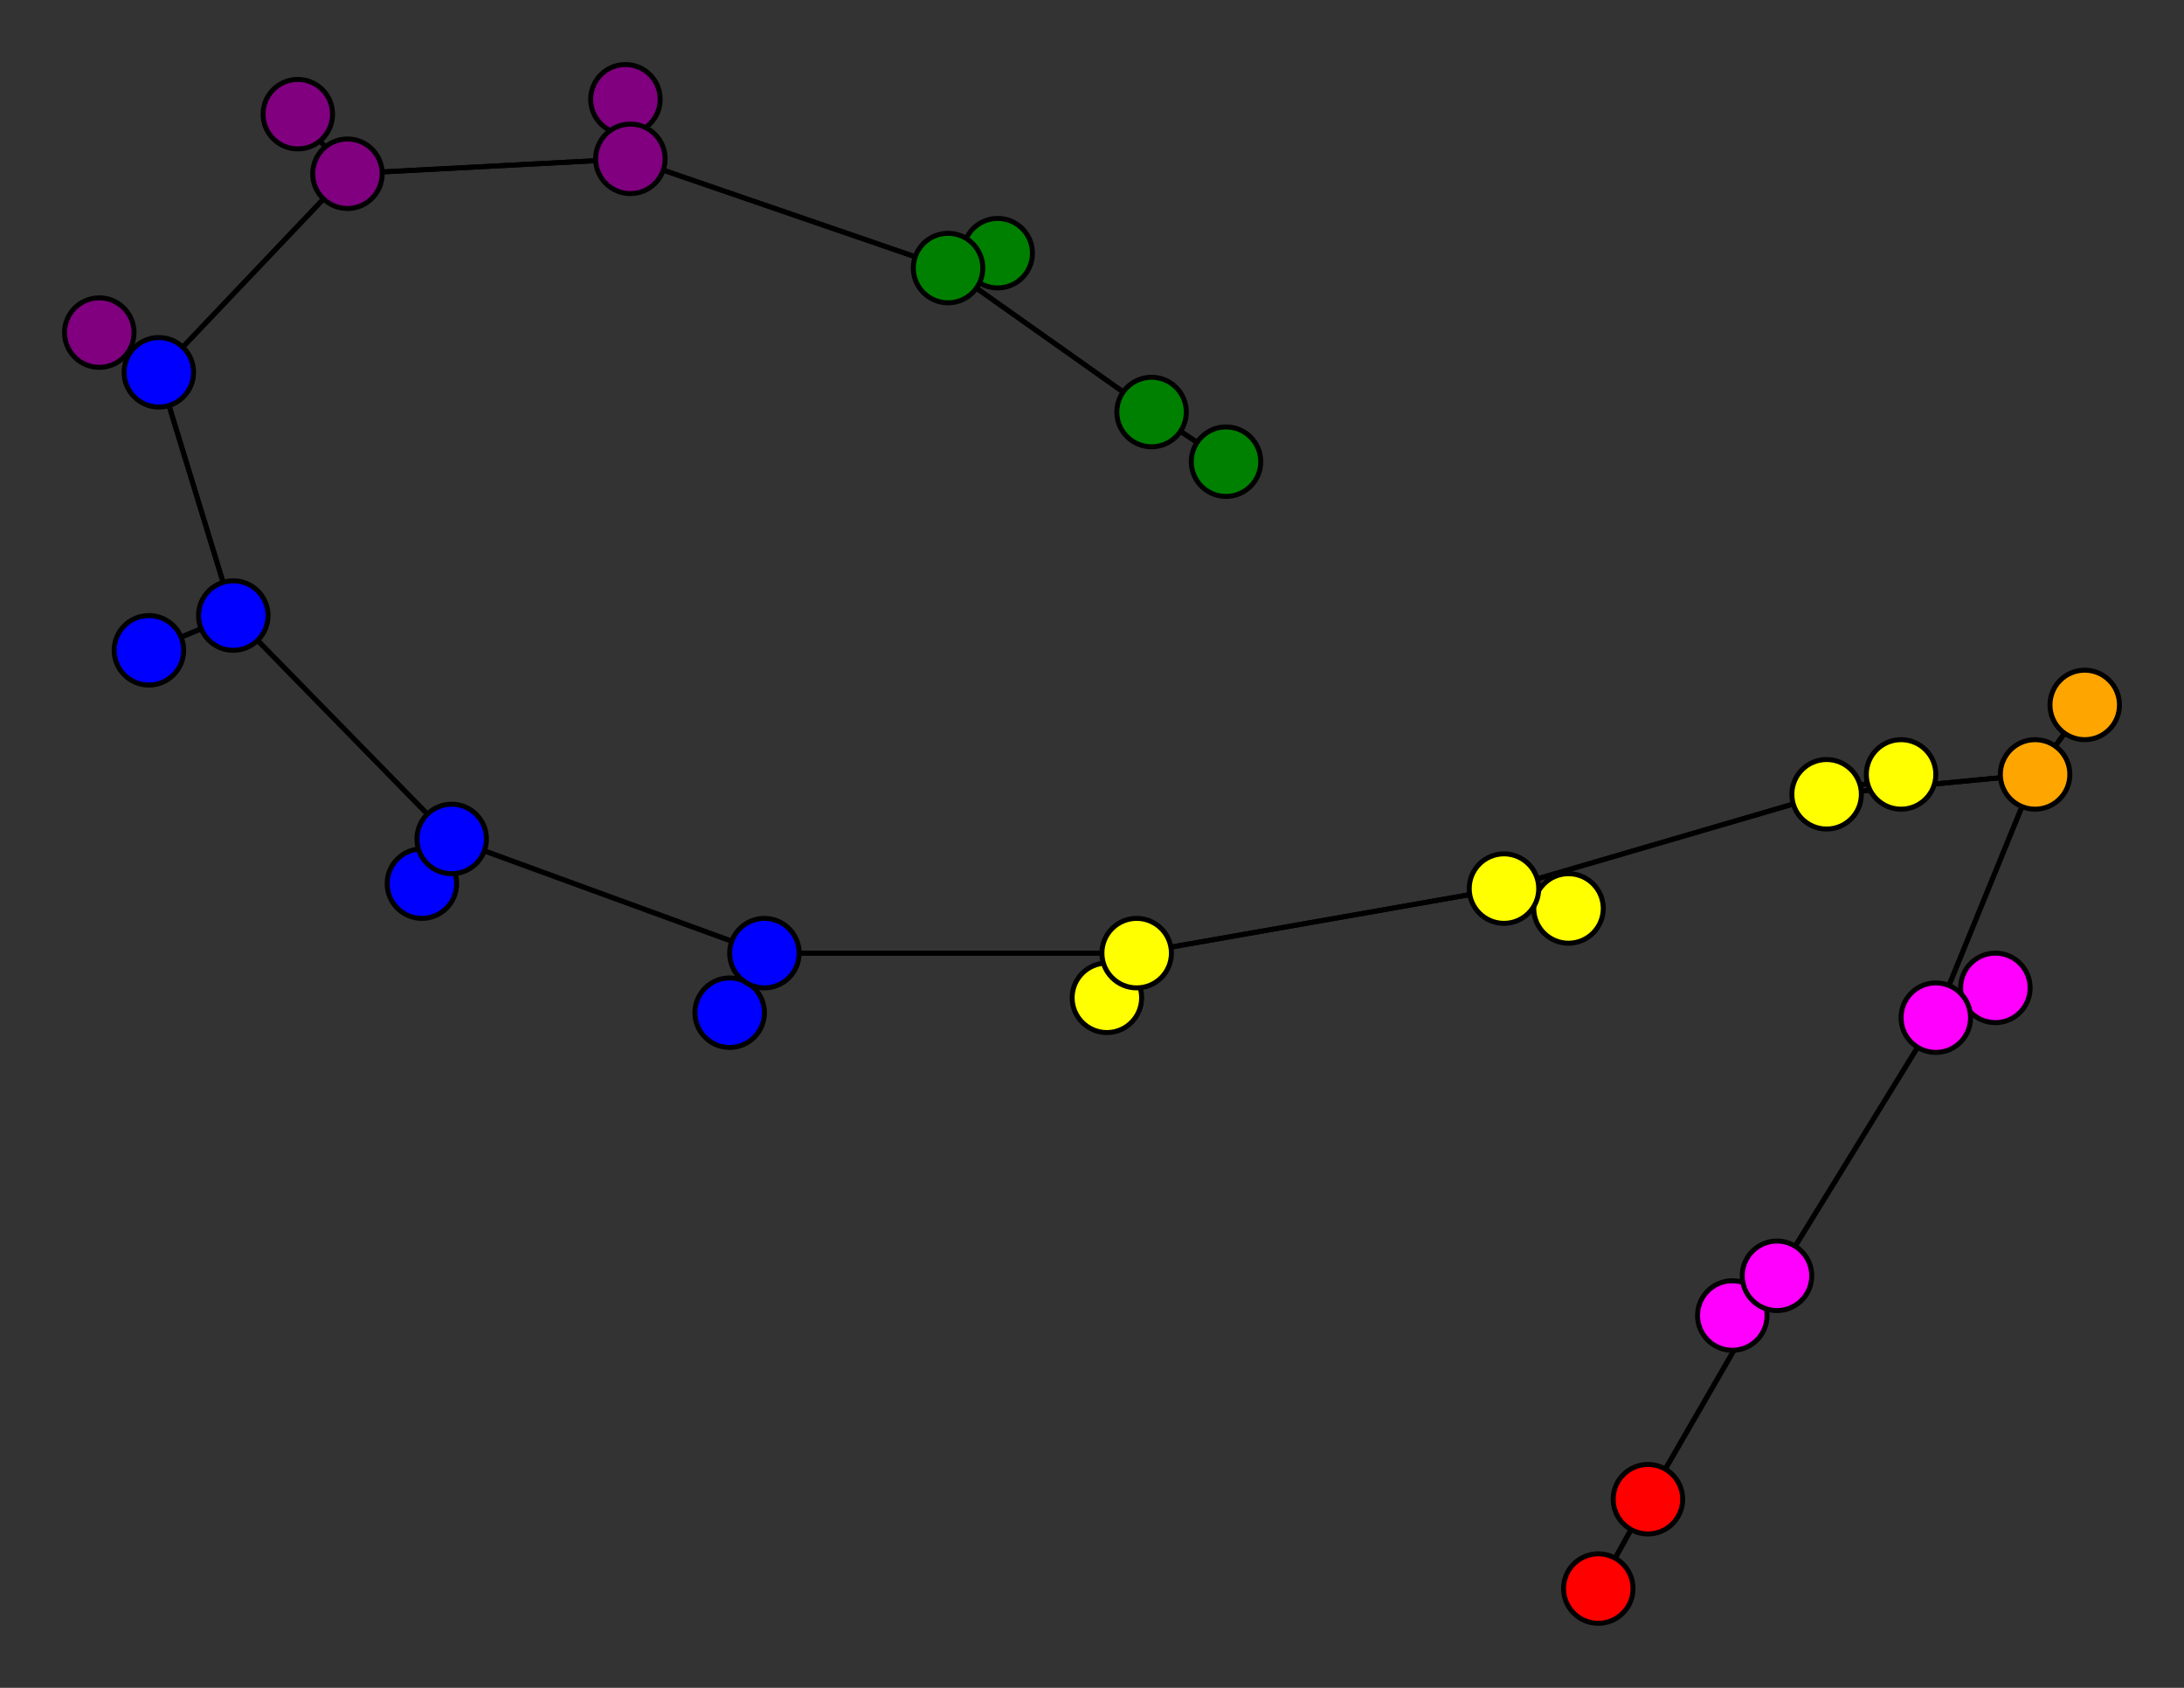 <svg width="440" height="340" xmlns="http://www.w3.org/2000/svg">
<rect width="100%" height="100%" fill="#333333" stroke="none"/>
<path stroke-width="1" stroke="black" d="M 322 320 332 302"/>
<path stroke-width="1" stroke="black" d="M 85 178 91 169"/>
<path stroke-width="1" stroke="black" d="M 91 169 154 192"/>
<path stroke-width="1" stroke="black" d="M 91 169 85 178"/>
<path stroke-width="1" stroke="black" d="M 91 169 47 124"/>
<path stroke-width="1" stroke="black" d="M 30 131 47 124"/>
<path stroke-width="1" stroke="black" d="M 47 124 91 169"/>
<path stroke-width="1" stroke="black" d="M 47 124 30 131"/>
<path stroke-width="1" stroke="black" d="M 47 124 32 75"/>
<path stroke-width="1" stroke="black" d="M 20 67 32 75"/>
<path stroke-width="1" stroke="black" d="M 32 75 47 124"/>
<path stroke-width="1" stroke="black" d="M 32 75 20 67"/>
<path stroke-width="1" stroke="black" d="M 32 75 70 35"/>
<path stroke-width="1" stroke="black" d="M 60 23 70 35"/>
<path stroke-width="1" stroke="black" d="M 70 35 32 75"/>
<path stroke-width="1" stroke="black" d="M 70 35 60 23"/>
<path stroke-width="1" stroke="black" d="M 70 35 127 32"/>
<path stroke-width="1" stroke="black" d="M 126 20 127 32"/>
<path stroke-width="1" stroke="black" d="M 127 32 70 35"/>
<path stroke-width="1" stroke="black" d="M 127 32 126 20"/>
<path stroke-width="1" stroke="black" d="M 127 32 191 54"/>
<path stroke-width="1" stroke="black" d="M 201 51 191 54"/>
<path stroke-width="1" stroke="black" d="M 191 54 127 32"/>
<path stroke-width="1" stroke="black" d="M 191 54 201 51"/>
<path stroke-width="1" stroke="black" d="M 191 54 232 83"/>
<path stroke-width="1" stroke="black" d="M 247 93 232 83"/>
<path stroke-width="1" stroke="black" d="M 154 192 91 169"/>
<path stroke-width="1" stroke="black" d="M 154 192 147 204"/>
<path stroke-width="1" stroke="black" d="M 154 192 229 192"/>
<path stroke-width="1" stroke="black" d="M 147 204 154 192"/>
<path stroke-width="1" stroke="black" d="M 332 302 322 320"/>
<path stroke-width="1" stroke="black" d="M 332 302 358 257"/>
<path stroke-width="1" stroke="black" d="M 349 265 358 257"/>
<path stroke-width="1" stroke="black" d="M 358 257 332 302"/>
<path stroke-width="1" stroke="black" d="M 358 257 349 265"/>
<path stroke-width="1" stroke="black" d="M 358 257 390 205"/>
<path stroke-width="1" stroke="black" d="M 402 199 390 205"/>
<path stroke-width="1" stroke="black" d="M 390 205 358 257"/>
<path stroke-width="1" stroke="black" d="M 390 205 402 199"/>
<path stroke-width="1" stroke="black" d="M 390 205 410 156"/>
<path stroke-width="1" stroke="black" d="M 420 142 410 156"/>
<path stroke-width="1" stroke="black" d="M 410 156 390 205"/>
<path stroke-width="1" stroke="black" d="M 232 83 191 54"/>
<path stroke-width="1" stroke="black" d="M 410 156 420 142"/>
<path stroke-width="1" stroke="black" d="M 383 156 368 160"/>
<path stroke-width="1" stroke="black" d="M 368 160 410 156"/>
<path stroke-width="1" stroke="black" d="M 368 160 383 156"/>
<path stroke-width="1" stroke="black" d="M 368 160 303 179"/>
<path stroke-width="1" stroke="black" d="M 316 183 303 179"/>
<path stroke-width="1" stroke="black" d="M 303 179 368 160"/>
<path stroke-width="1" stroke="black" d="M 303 179 316 183"/>
<path stroke-width="1" stroke="black" d="M 303 179 229 192"/>
<path stroke-width="1" stroke="black" d="M 223 201 229 192"/>
<path stroke-width="1" stroke="black" d="M 229 192 303 179"/>
<path stroke-width="1" stroke="black" d="M 229 192 223 201"/>
<path stroke-width="1" stroke="black" d="M 229 192 154 192"/>
<path stroke-width="1" stroke="black" d="M 410 156 368 160"/>
<path stroke-width="1" stroke="black" d="M 232 83 247 93"/>
<circle cx="322" cy="320" r="7.0" style="fill:red;stroke:black;stroke-width:1.0"/>
<circle cx="332" cy="302" r="7.0" style="fill:red;stroke:black;stroke-width:1.0"/>
<circle cx="349" cy="265" r="7.0" style="fill:fuchsia;stroke:black;stroke-width:1.0"/>
<circle cx="358" cy="257" r="7.0" style="fill:fuchsia;stroke:black;stroke-width:1.0"/>
<circle cx="402" cy="199" r="7.0" style="fill:fuchsia;stroke:black;stroke-width:1.0"/>
<circle cx="390" cy="205" r="7.0" style="fill:fuchsia;stroke:black;stroke-width:1.0"/>
<circle cx="420" cy="142" r="7.0" style="fill:orange;stroke:black;stroke-width:1.0"/>
<circle cx="410" cy="156" r="7.0" style="fill:orange;stroke:black;stroke-width:1.0"/>
<circle cx="383" cy="156" r="7.0" style="fill:yellow;stroke:black;stroke-width:1.0"/>
<circle cx="368" cy="160" r="7.0" style="fill:yellow;stroke:black;stroke-width:1.0"/>
<circle cx="316" cy="183" r="7.0" style="fill:yellow;stroke:black;stroke-width:1.0"/>
<circle cx="303" cy="179" r="7.0" style="fill:yellow;stroke:black;stroke-width:1.0"/>
<circle cx="223" cy="201" r="7.0" style="fill:yellow;stroke:black;stroke-width:1.0"/>
<circle cx="229" cy="192" r="7.0" style="fill:yellow;stroke:black;stroke-width:1.0"/>
<circle cx="147" cy="204" r="7.0" style="fill:blue;stroke:black;stroke-width:1.0"/>
<circle cx="154" cy="192" r="7.0" style="fill:blue;stroke:black;stroke-width:1.0"/>
<circle cx="85" cy="178" r="7.0" style="fill:blue;stroke:black;stroke-width:1.0"/>
<circle cx="91" cy="169" r="7.0" style="fill:blue;stroke:black;stroke-width:1.0"/>
<circle cx="30" cy="131" r="7.0" style="fill:blue;stroke:black;stroke-width:1.0"/>
<circle cx="47" cy="124" r="7.0" style="fill:blue;stroke:black;stroke-width:1.0"/>
<circle cx="20" cy="67" r="7.0" style="fill:purple;stroke:black;stroke-width:1.0"/>
<circle cx="32" cy="75" r="7.0" style="fill:blue;stroke:black;stroke-width:1.0"/>
<circle cx="60" cy="23" r="7.0" style="fill:purple;stroke:black;stroke-width:1.0"/>
<circle cx="70" cy="35" r="7.0" style="fill:purple;stroke:black;stroke-width:1.0"/>
<circle cx="126" cy="20" r="7.0" style="fill:purple;stroke:black;stroke-width:1.0"/>
<circle cx="127" cy="32" r="7.0" style="fill:purple;stroke:black;stroke-width:1.0"/>
<circle cx="201" cy="51" r="7.0" style="fill:green;stroke:black;stroke-width:1.0"/>
<circle cx="191" cy="54" r="7.0" style="fill:green;stroke:black;stroke-width:1.0"/>
<circle cx="247" cy="93" r="7.0" style="fill:green;stroke:black;stroke-width:1.0"/>
<circle cx="232" cy="83" r="7.0" style="fill:green;stroke:black;stroke-width:1.0"/>
</svg>
